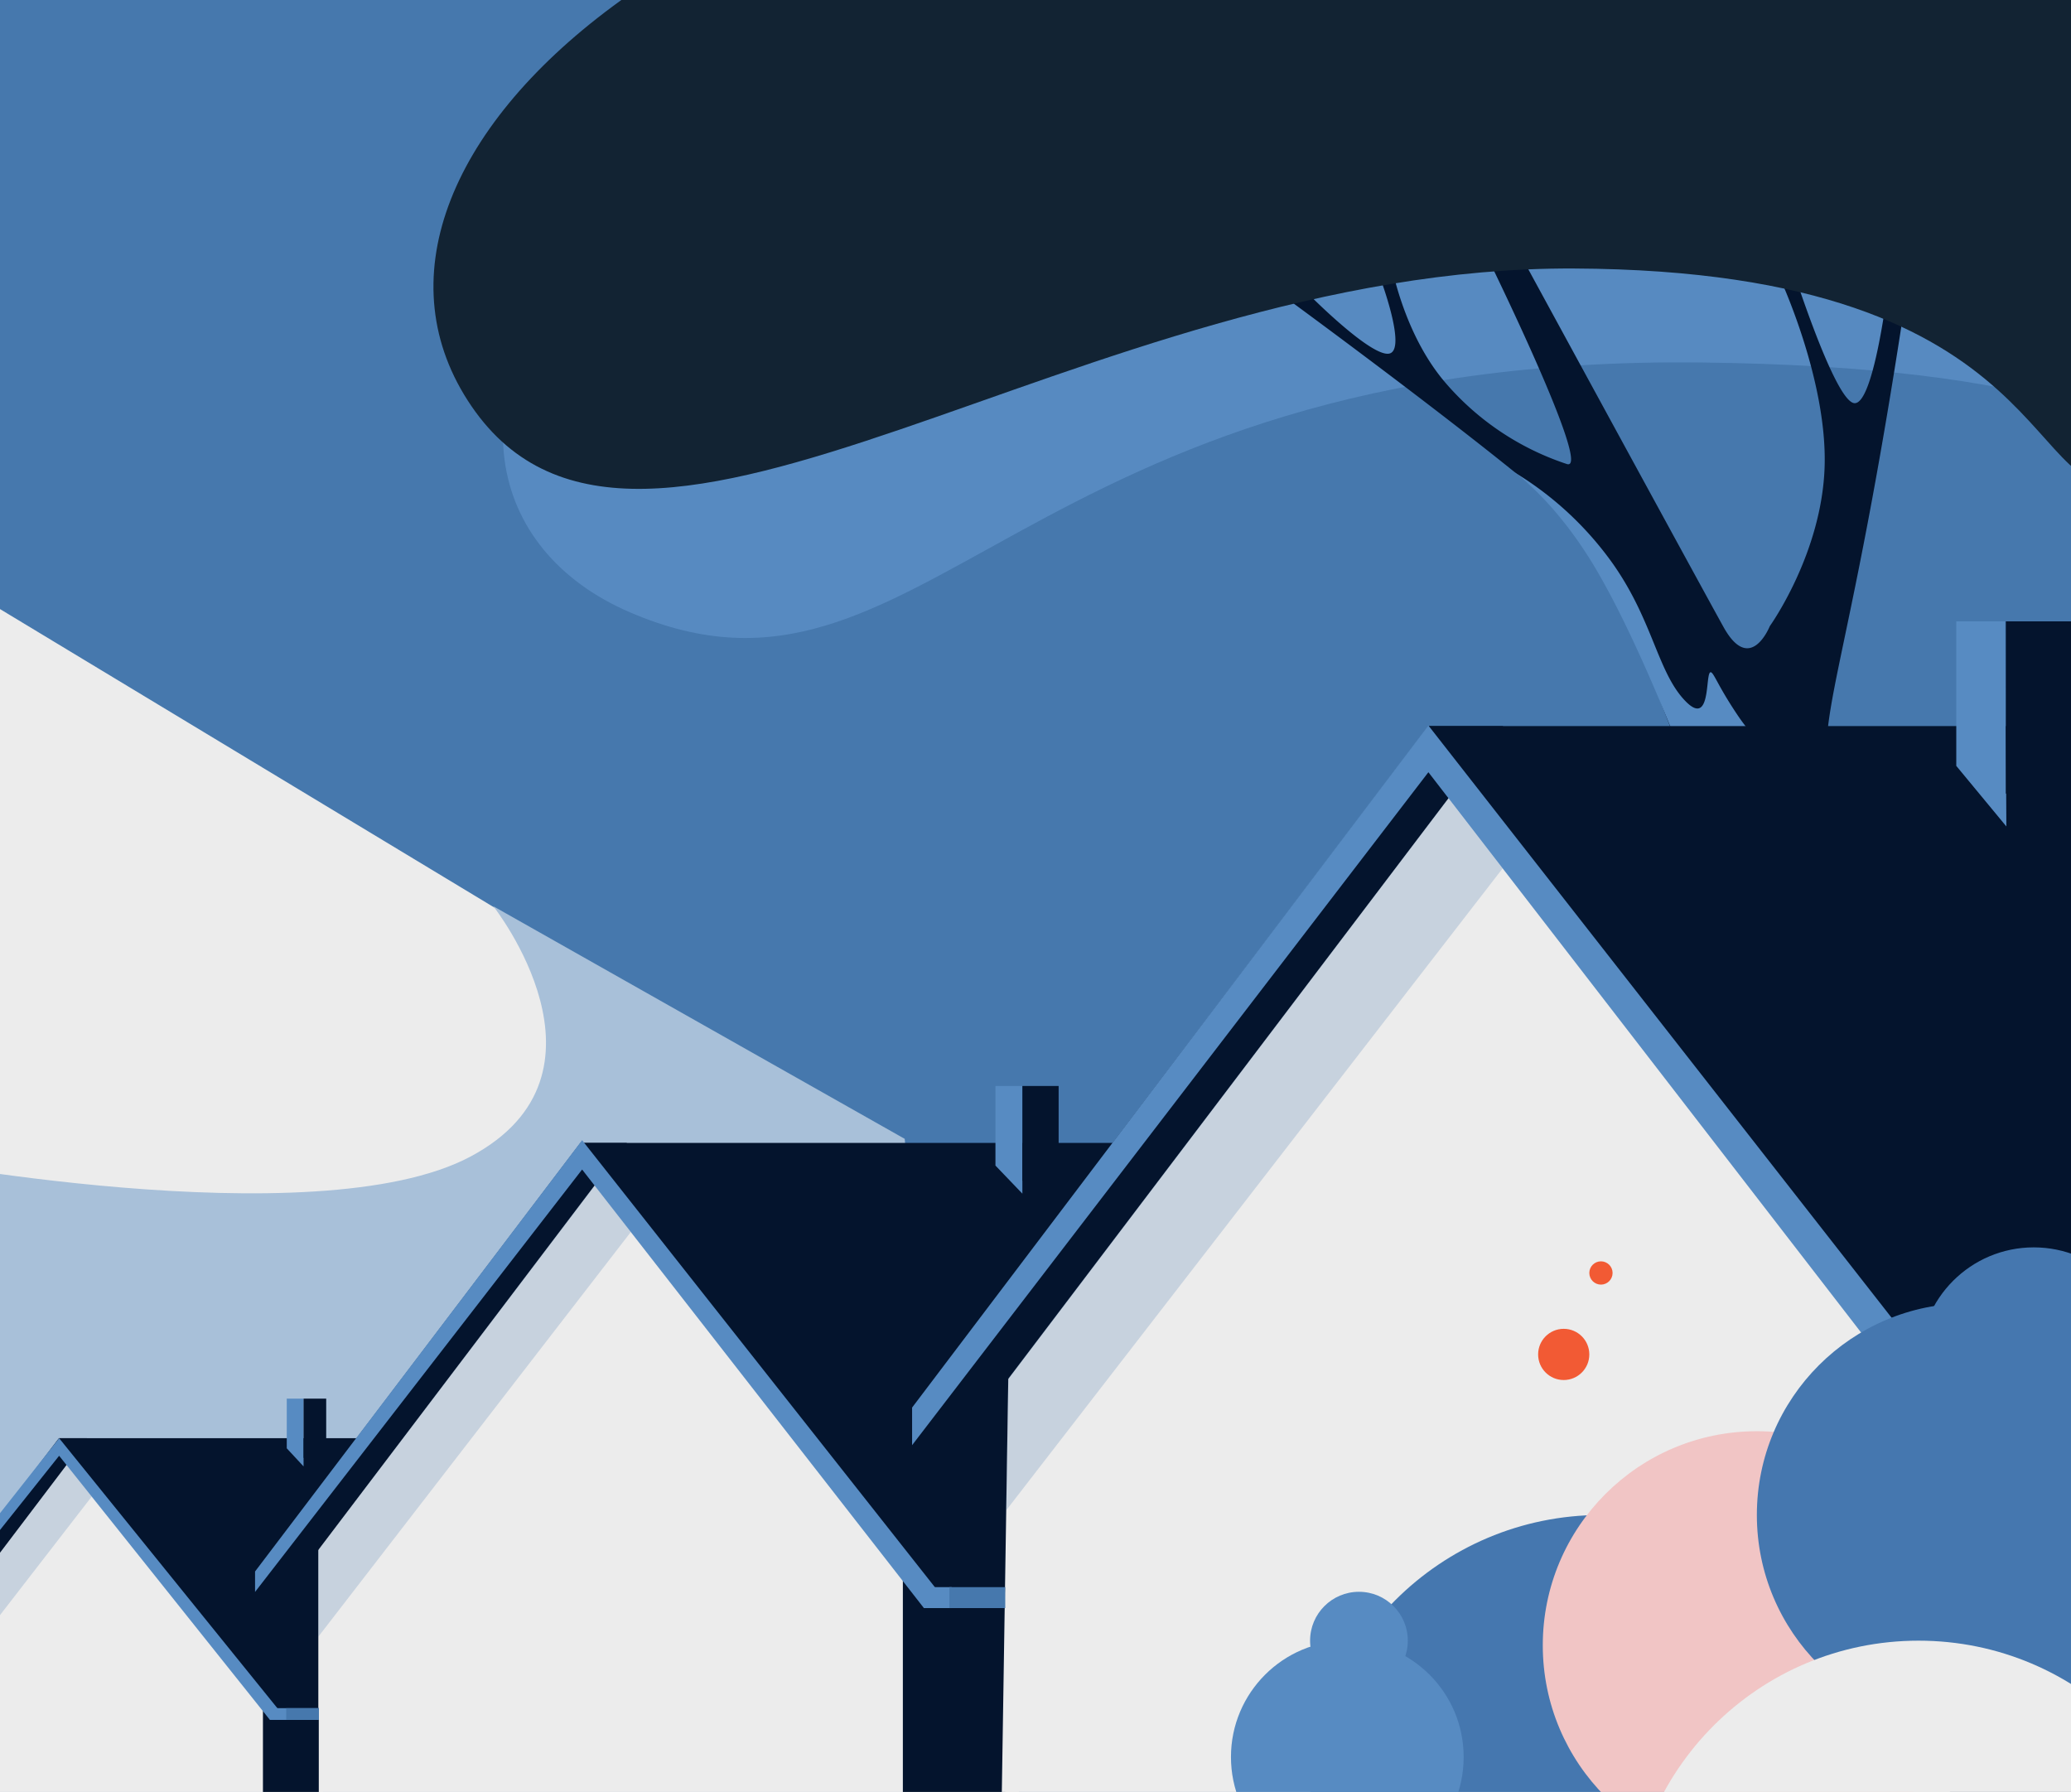 <svg xmlns="http://www.w3.org/2000/svg" xmlns:xlink="http://www.w3.org/1999/xlink" width="890" height="770" viewBox="0 0 890 770"><rect x="0" y="0" width="890" height="770" fill="#333333" stroke="none"/><defs><clipPath id="a"><rect width="890" height="770" fill="#fff"/></clipPath><clipPath id="c"><rect width="890" height="770"/></clipPath></defs><g id="b" clip-path="url(#c)"><rect width="890" height="770" fill="#4678ad"/><g clip-path="url(#a)"><rect width="890" height="770" fill="#4678ad"/><path d="M2909.781,7435.221l532.423,321.41v304.625H2909.781Z" transform="translate(-3010 -7234)" fill="#ececec"/><path d="M3222.016,7623.424s56.9,71.958-9.787,107.54-249.089,0-249.089,0l14.827,318.747h448.554l-27.72-326.336Z" transform="translate(-3010 -7234)" fill="#a8c0d9"/><path d="M339.225,86.806c400.809-.312,428.027-31.69,428.027,39.475,0,41.347,45.789,190.229-50.229,214.309-69.22,17.36,20.625-85.882-274.554-89.31S108.651,413.026-17.975,358.683-61.585,87.119,339.225,86.806Z" transform="translate(288.812 -95.52)" fill="#7fb6f0" opacity="0.3"/><path d="M3473.3,4699.519s-22.841-16.949-32.585-54.856,5.971-46.585,32.585-226.082h-8.423s-6.322,55.72-15.175,54.187-28.157-63.339-28.157-63.339l-3.858,9.152s20.464,43.632,19.428,81.141-23.573,68.894-23.573,68.894-8.38,21.14-19.913.322-94.773-173.7-94.773-173.7l-6.994,14.19s45.923,93.441,34.437,89.507a117.164,117.164,0,0,1-52.371-35.179c-19.038-22.377-23.782-54.328-23.782-54.328l-4.182,9.152s11.685,30.885,4.182,32.876-34.2-24.914-34.2-24.914l-7.522,3.072s118.8,87.026,129.67,103.7,65.373,166.2,65.373,166.2Z" transform="translate(-2652.985 -4299.553)" fill="#04142d"/><path d="M54.414,102.776,126.006,5.765,235.778,0V316.5H54.414Z" transform="translate(-96.968 618)" fill="#ececec"/><path d="M3660.4,7436.7a142.1,142.1,0,0,1,41.505,37.851c18.467,25.275,20.153,48.165,32.427,60.745s7.692-16.9,11.613-11.844c1.439,1.855,3.742,7.466,11.132,18.385s22.5,25.587,22.5,25.587l-48.085-11.911s-17.513-46.012-35.269-76.341S3660.4,7436.7,3660.4,7436.7Z" transform="translate(-3010 -7234)" fill="#578bc2"/><path d="M56.086,0H68.131L-10.687,103.952-20,116.241H-32.048Z" transform="translate(-30.791 618)" fill="#04142d"/><path d="M0,0H157.785l88.135,116.241H88.135Z" transform="translate(25.313 618)" fill="#04142d"/><path d="M54.414,170.59,173.245,9.568,355.446,0V446.654H54.414Z" transform="translate(82.389 491.121)" fill="#ececec"/><path d="M114.239,0h19.991L3.408,172.541l-15.465,20.4H-32.048Z" transform="translate(135.181 491.121)" fill="#04142d"/><path d="M0,0H257.138L403.426,192.939H146.288Z" transform="translate(249.45 491.121)" fill="#04142d"/><rect width="44" height="97" transform="translate(388 673)" fill="#04142d"/><rect width="35" height="36" transform="translate(409 585)" fill="#04142d"/><path d="M54.414,273.474l190.5-258.135L537,0V636.135L48.79,632.925Z" transform="translate(379 312)" fill="#ececec"/><rect width="52" height="152" transform="translate(838 618)" fill="#04142d"/><path d="M202.466,0h32.048L24.793,276.6,0,309.3H-32.048Z" transform="translate(411.485 312)" fill="#04142d"/><path d="M0,0H345L579.515,309.3h-345Z" transform="translate(614 312)" fill="#04142d"/><path d="M3872.076,7709.1h-18.638l-229.593-297.276L3401.968,7701v-16.163l221.877-293.085,233.982,299.135,6.367,8.212Z" transform="translate(-3010 -7080)" fill="#578bc2"/><path d="M3696.361,7592.7h-11.806L3537.75,7404.353,3397.2,7585.865v-8.791l140.547-185.322Z" transform="translate(-3287.589 -6901.806)" fill="#578bc2"/><rect width="24" height="42" transform="translate(113 734)" fill="#04142d"/><path d="M8.7,10.009h21.01l.516,88.117L8.7,72.1Z" transform="translate(832 257.001)" fill="#578bc2"/><rect width="28" height="74" transform="translate(862 267)" fill="#04142d"/><g transform="translate(-412.913 199.651)"><path d="M8.7,10.009H20.274V56.27L8.7,44.2Z" transform="translate(832 256.997)" fill="#578bc2"/><rect width="15.578" height="40.754" transform="translate(852.274 267)" fill="#04142d"/></g><g transform="translate(-717.467 334)"><path d="M8.7,10.009h7.223V39.124L8.7,31.353Z" transform="translate(832 256.994)" fill="#578bc2"/><rect width="9.725" height="25.44" transform="translate(847.926 267)" fill="#04142d"/></g><path d="M188.029.343c285.722-.271,361.152,49.5,361.152,111.132,0,35.81,32.641,164.757-35.806,185.613-49.344,15.035-28.994-91.146-241.681-92.061s-400.978,165.558-473.65,59.146S-97.693.614,188.029.343Z" transform="translate(404.562 -89.655)" fill="#122333"/><rect width="47" height="14" transform="translate(846 615)" fill="#578bc2"/><rect width="12" height="9" transform="translate(397 682)" fill="#578bc2"/><rect width="24" height="9" transform="translate(408 682)" fill="#4678ad"/><rect width="21" height="5" transform="translate(116 734)" fill="#578bc2"/><circle cx="125" cy="125" r="125" transform="translate(563 651)" fill="#4577af"/><circle cx="92" cy="92" r="92" transform="translate(663 615)" fill="#f1c5c5"/><circle cx="91" cy="91" r="91" transform="translate(755 560)" fill="#4577af"/><circle cx="49" cy="49" r="49" transform="translate(825 536)" fill="#4577af"/><path d="M3578.459,7512.752h-7.274l-90.55-113.454-86.593,108.694h-5.074l91.667-116.241Z" transform="translate(-3455.223 -6773.752)" fill="#578bc2"/><circle cx="124.5" cy="124.5" r="124.5" transform="translate(700 705)" fill="#ececec"/><circle cx="11" cy="11" r="11" transform="translate(661 571)" fill="#f25a34"/><circle cx="5" cy="5" r="5" transform="translate(683 542)" fill="#f25a34"/><circle cx="50" cy="50" r="50" transform="translate(529 705)" fill="#578bc2"/><circle cx="21" cy="21" r="21" transform="translate(563 684)" fill="#578bc2"/><rect width="14" height="5" transform="translate(123 734)" fill="#4678ad"/><path d="M2453.229,4942.349l-.906,56.757,213.433-275.972-23.323-30.139Z" transform="translate(-2020 -4350)" fill="#4577af" opacity="0.22"/><path d="M2452.323,4860.31v37.273l134.306-173.926-15.588-20.144Z" transform="translate(-2315.52 -4194.289)" fill="#4577af" opacity="0.22"/><path d="M2452.323,4809.84v25.276l91.3-118.023-10.8-13.579Z" transform="translate(-2504.182 -4074.048)" fill="#4577af" opacity="0.22"/></g></g></svg>